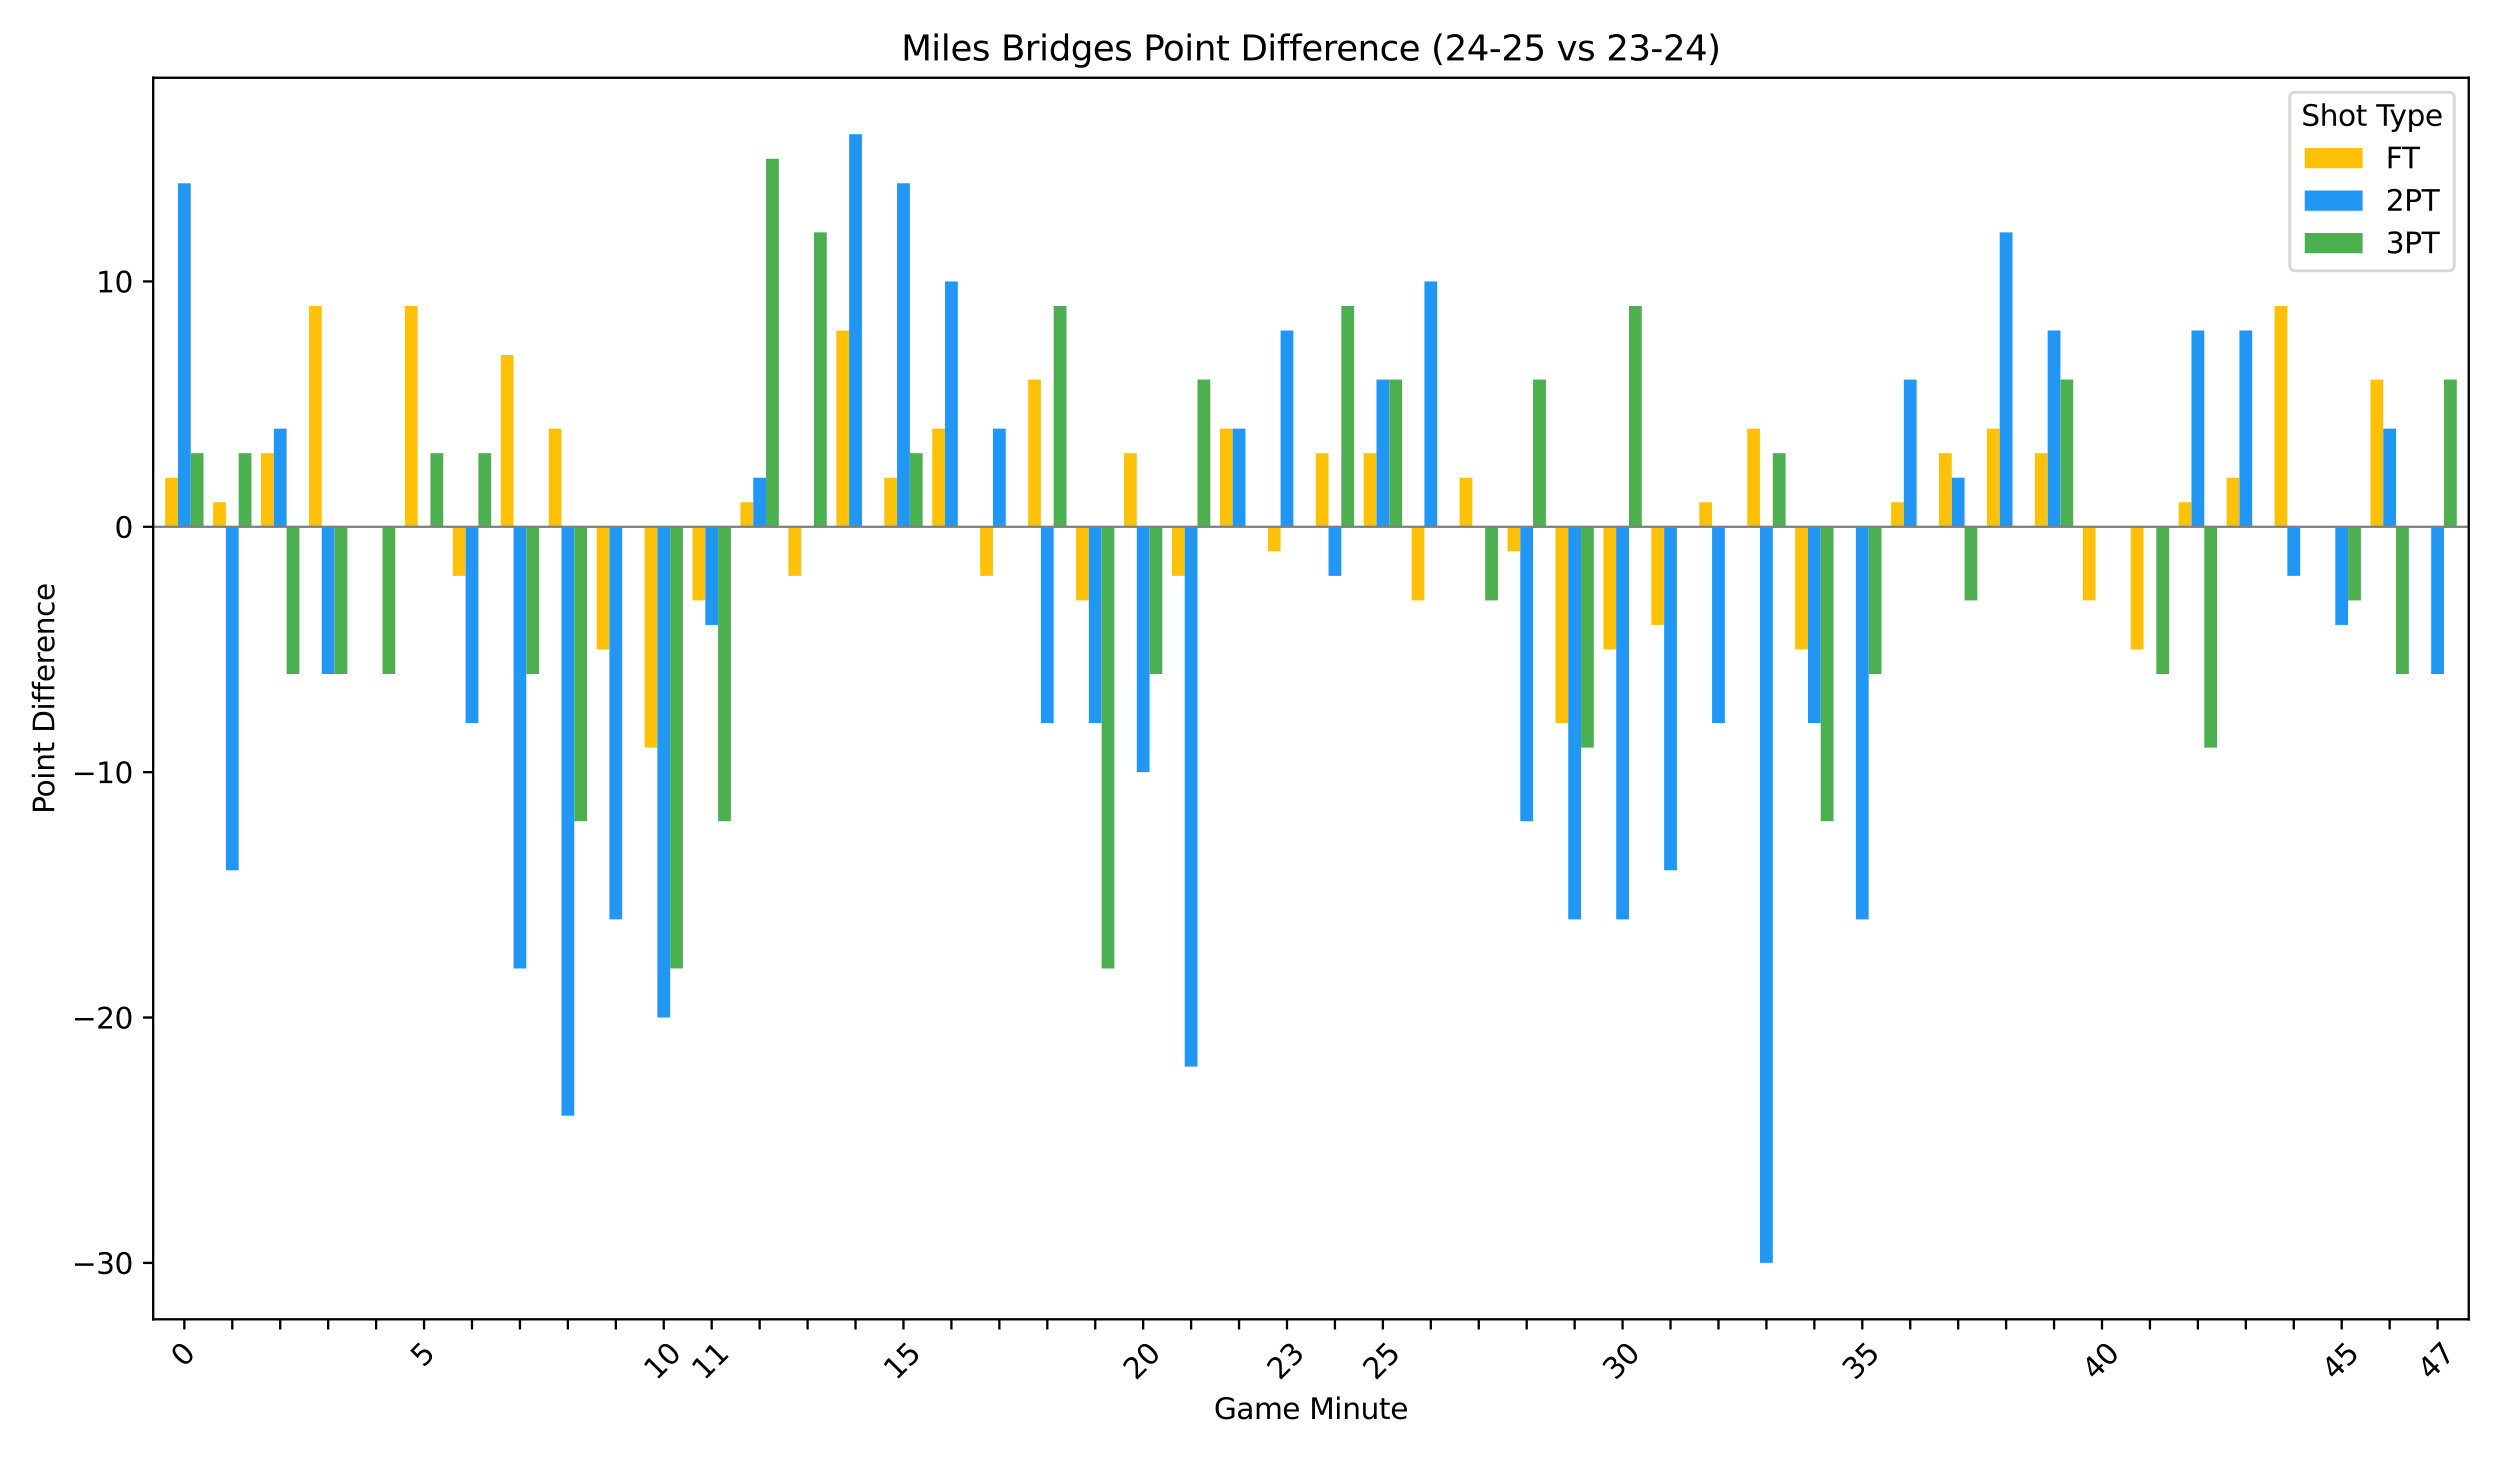 <?xml version="1.0" encoding="utf-8" standalone="no"?>
<!DOCTYPE svg PUBLIC "-//W3C//DTD SVG 1.1//EN"
  "http://www.w3.org/Graphics/SVG/1.1/DTD/svg11.dtd">
<svg xmlns:xlink="http://www.w3.org/1999/xlink" width="864pt" height="504pt" viewBox="0 0 864 504" xmlns="http://www.w3.org/2000/svg" version="1.1">
 <defs>
  <style type="text/css">*{stroke-linejoin: round; stroke-linecap: butt}</style>
 </defs>
 <g id="figure_1">
  <g id="patch_1">
   <path d="M 0 504 
L 864 504 
L 864 0 
L 0 0 
z
" style="fill: #ffffff"/>
  </g>
  <g id="axes_1">
   <g id="patch_2">
    <path d="M 52.94 455.956 
L 853.2 455.956 
L 853.2 26.88 
L 52.94 26.88 
z
" style="fill: #ffffff"/>
   </g>
   <g id="patch_3">
    <path d="M 57.082 182.059 
L 61.5 182.059 
L 61.5 165.1 
L 57.082 165.1 
z
" clip-path="url(#p4c748a7e6b)" style="fill: #ffc107"/>
   </g>
   <g id="patch_4">
    <path d="M 73.651 182.059 
L 78.069 182.059 
L 78.069 173.58 
L 73.651 173.58 
z
" clip-path="url(#p4c748a7e6b)" style="fill: #ffc107"/>
   </g>
   <g id="patch_5">
    <path d="M 90.219 182.059 
L 94.637 182.059 
L 94.637 156.62 
L 90.219 156.62 
z
" clip-path="url(#p4c748a7e6b)" style="fill: #ffc107"/>
   </g>
   <g id="patch_6">
    <path d="M 106.788 182.059 
L 111.206 182.059 
L 111.206 105.742 
L 106.788 105.742 
z
" clip-path="url(#p4c748a7e6b)" style="fill: #ffc107"/>
   </g>
   <g id="patch_7">
    <path d="M 123.356 182.059 
L 127.775 182.059 
L 127.775 182.059 
L 123.356 182.059 
z
" clip-path="url(#p4c748a7e6b)" style="fill: #ffc107"/>
   </g>
   <g id="patch_8">
    <path d="M 139.925 182.059 
L 144.343 182.059 
L 144.343 105.742 
L 139.925 105.742 
z
" clip-path="url(#p4c748a7e6b)" style="fill: #ffc107"/>
   </g>
   <g id="patch_9">
    <path d="M 156.493 182.059 
L 160.912 182.059 
L 160.912 199.019 
L 156.493 199.019 
z
" clip-path="url(#p4c748a7e6b)" style="fill: #ffc107"/>
   </g>
   <g id="patch_10">
    <path d="M 173.062 182.059 
L 177.48 182.059 
L 177.48 122.701 
L 173.062 122.701 
z
" clip-path="url(#p4c748a7e6b)" style="fill: #ffc107"/>
   </g>
   <g id="patch_11">
    <path d="M 189.63 182.059 
L 194.049 182.059 
L 194.049 148.14 
L 189.63 148.14 
z
" clip-path="url(#p4c748a7e6b)" style="fill: #ffc107"/>
   </g>
   <g id="patch_12">
    <path d="M 206.199 182.059 
L 210.617 182.059 
L 210.617 224.458 
L 206.199 224.458 
z
" clip-path="url(#p4c748a7e6b)" style="fill: #ffc107"/>
   </g>
   <g id="patch_13">
    <path d="M 222.767 182.059 
L 227.186 182.059 
L 227.186 258.377 
L 222.767 258.377 
z
" clip-path="url(#p4c748a7e6b)" style="fill: #ffc107"/>
   </g>
   <g id="patch_14">
    <path d="M 239.336 182.059 
L 243.754 182.059 
L 243.754 207.499 
L 239.336 207.499 
z
" clip-path="url(#p4c748a7e6b)" style="fill: #ffc107"/>
   </g>
   <g id="patch_15">
    <path d="M 255.904 182.059 
L 260.323 182.059 
L 260.323 173.58 
L 255.904 173.58 
z
" clip-path="url(#p4c748a7e6b)" style="fill: #ffc107"/>
   </g>
   <g id="patch_16">
    <path d="M 272.473 182.059 
L 276.891 182.059 
L 276.891 199.019 
L 272.473 199.019 
z
" clip-path="url(#p4c748a7e6b)" style="fill: #ffc107"/>
   </g>
   <g id="patch_17">
    <path d="M 289.042 182.059 
L 293.46 182.059 
L 293.46 114.221 
L 289.042 114.221 
z
" clip-path="url(#p4c748a7e6b)" style="fill: #ffc107"/>
   </g>
   <g id="patch_18">
    <path d="M 305.61 182.059 
L 310.028 182.059 
L 310.028 165.1 
L 305.61 165.1 
z
" clip-path="url(#p4c748a7e6b)" style="fill: #ffc107"/>
   </g>
   <g id="patch_19">
    <path d="M 322.179 182.059 
L 326.597 182.059 
L 326.597 148.14 
L 322.179 148.14 
z
" clip-path="url(#p4c748a7e6b)" style="fill: #ffc107"/>
   </g>
   <g id="patch_20">
    <path d="M 338.747 182.059 
L 343.165 182.059 
L 343.165 199.019 
L 338.747 199.019 
z
" clip-path="url(#p4c748a7e6b)" style="fill: #ffc107"/>
   </g>
   <g id="patch_21">
    <path d="M 355.316 182.059 
L 359.734 182.059 
L 359.734 131.181 
L 355.316 131.181 
z
" clip-path="url(#p4c748a7e6b)" style="fill: #ffc107"/>
   </g>
   <g id="patch_22">
    <path d="M 371.884 182.059 
L 376.302 182.059 
L 376.302 207.499 
L 371.884 207.499 
z
" clip-path="url(#p4c748a7e6b)" style="fill: #ffc107"/>
   </g>
   <g id="patch_23">
    <path d="M 388.453 182.059 
L 392.871 182.059 
L 392.871 156.62 
L 388.453 156.62 
z
" clip-path="url(#p4c748a7e6b)" style="fill: #ffc107"/>
   </g>
   <g id="patch_24">
    <path d="M 405.021 182.059 
L 409.44 182.059 
L 409.44 199.019 
L 405.021 199.019 
z
" clip-path="url(#p4c748a7e6b)" style="fill: #ffc107"/>
   </g>
   <g id="patch_25">
    <path d="M 421.59 182.059 
L 426.008 182.059 
L 426.008 148.14 
L 421.59 148.14 
z
" clip-path="url(#p4c748a7e6b)" style="fill: #ffc107"/>
   </g>
   <g id="patch_26">
    <path d="M 438.158 182.059 
L 442.577 182.059 
L 442.577 190.539 
L 438.158 190.539 
z
" clip-path="url(#p4c748a7e6b)" style="fill: #ffc107"/>
   </g>
   <g id="patch_27">
    <path d="M 454.727 182.059 
L 459.145 182.059 
L 459.145 156.62 
L 454.727 156.62 
z
" clip-path="url(#p4c748a7e6b)" style="fill: #ffc107"/>
   </g>
   <g id="patch_28">
    <path d="M 471.295 182.059 
L 475.714 182.059 
L 475.714 156.62 
L 471.295 156.62 
z
" clip-path="url(#p4c748a7e6b)" style="fill: #ffc107"/>
   </g>
   <g id="patch_29">
    <path d="M 487.864 182.059 
L 492.282 182.059 
L 492.282 207.499 
L 487.864 207.499 
z
" clip-path="url(#p4c748a7e6b)" style="fill: #ffc107"/>
   </g>
   <g id="patch_30">
    <path d="M 504.432 182.059 
L 508.851 182.059 
L 508.851 165.1 
L 504.432 165.1 
z
" clip-path="url(#p4c748a7e6b)" style="fill: #ffc107"/>
   </g>
   <g id="patch_31">
    <path d="M 521.001 182.059 
L 525.419 182.059 
L 525.419 190.539 
L 521.001 190.539 
z
" clip-path="url(#p4c748a7e6b)" style="fill: #ffc107"/>
   </g>
   <g id="patch_32">
    <path d="M 537.57 182.059 
L 541.988 182.059 
L 541.988 249.898 
L 537.57 249.898 
z
" clip-path="url(#p4c748a7e6b)" style="fill: #ffc107"/>
   </g>
   <g id="patch_33">
    <path d="M 554.138 182.059 
L 558.556 182.059 
L 558.556 224.458 
L 554.138 224.458 
z
" clip-path="url(#p4c748a7e6b)" style="fill: #ffc107"/>
   </g>
   <g id="patch_34">
    <path d="M 570.707 182.059 
L 575.125 182.059 
L 575.125 215.979 
L 570.707 215.979 
z
" clip-path="url(#p4c748a7e6b)" style="fill: #ffc107"/>
   </g>
   <g id="patch_35">
    <path d="M 587.275 182.059 
L 591.693 182.059 
L 591.693 173.58 
L 587.275 173.58 
z
" clip-path="url(#p4c748a7e6b)" style="fill: #ffc107"/>
   </g>
   <g id="patch_36">
    <path d="M 603.844 182.059 
L 608.262 182.059 
L 608.262 148.14 
L 603.844 148.14 
z
" clip-path="url(#p4c748a7e6b)" style="fill: #ffc107"/>
   </g>
   <g id="patch_37">
    <path d="M 620.412 182.059 
L 624.83 182.059 
L 624.83 224.458 
L 620.412 224.458 
z
" clip-path="url(#p4c748a7e6b)" style="fill: #ffc107"/>
   </g>
   <g id="patch_38">
    <path d="M 636.981 182.059 
L 641.399 182.059 
L 641.399 182.059 
L 636.981 182.059 
z
" clip-path="url(#p4c748a7e6b)" style="fill: #ffc107"/>
   </g>
   <g id="patch_39">
    <path d="M 653.549 182.059 
L 657.967 182.059 
L 657.967 173.58 
L 653.549 173.58 
z
" clip-path="url(#p4c748a7e6b)" style="fill: #ffc107"/>
   </g>
   <g id="patch_40">
    <path d="M 670.118 182.059 
L 674.536 182.059 
L 674.536 156.62 
L 670.118 156.62 
z
" clip-path="url(#p4c748a7e6b)" style="fill: #ffc107"/>
   </g>
   <g id="patch_41">
    <path d="M 686.686 182.059 
L 691.105 182.059 
L 691.105 148.14 
L 686.686 148.14 
z
" clip-path="url(#p4c748a7e6b)" style="fill: #ffc107"/>
   </g>
   <g id="patch_42">
    <path d="M 703.255 182.059 
L 707.673 182.059 
L 707.673 156.62 
L 703.255 156.62 
z
" clip-path="url(#p4c748a7e6b)" style="fill: #ffc107"/>
   </g>
   <g id="patch_43">
    <path d="M 719.823 182.059 
L 724.242 182.059 
L 724.242 207.499 
L 719.823 207.499 
z
" clip-path="url(#p4c748a7e6b)" style="fill: #ffc107"/>
   </g>
   <g id="patch_44">
    <path d="M 736.392 182.059 
L 740.81 182.059 
L 740.81 224.458 
L 736.392 224.458 
z
" clip-path="url(#p4c748a7e6b)" style="fill: #ffc107"/>
   </g>
   <g id="patch_45">
    <path d="M 752.96 182.059 
L 757.379 182.059 
L 757.379 173.58 
L 752.96 173.58 
z
" clip-path="url(#p4c748a7e6b)" style="fill: #ffc107"/>
   </g>
   <g id="patch_46">
    <path d="M 769.529 182.059 
L 773.947 182.059 
L 773.947 165.1 
L 769.529 165.1 
z
" clip-path="url(#p4c748a7e6b)" style="fill: #ffc107"/>
   </g>
   <g id="patch_47">
    <path d="M 786.097 182.059 
L 790.516 182.059 
L 790.516 105.742 
L 786.097 105.742 
z
" clip-path="url(#p4c748a7e6b)" style="fill: #ffc107"/>
   </g>
   <g id="patch_48">
    <path d="M 802.666 182.059 
L 807.084 182.059 
L 807.084 182.059 
L 802.666 182.059 
z
" clip-path="url(#p4c748a7e6b)" style="fill: #ffc107"/>
   </g>
   <g id="patch_49">
    <path d="M 819.235 182.059 
L 823.653 182.059 
L 823.653 131.181 
L 819.235 131.181 
z
" clip-path="url(#p4c748a7e6b)" style="fill: #ffc107"/>
   </g>
   <g id="patch_50">
    <path d="M 835.803 182.059 
L 840.221 182.059 
L 840.221 182.059 
L 835.803 182.059 
z
" clip-path="url(#p4c748a7e6b)" style="fill: #ffc107"/>
   </g>
   <g id="patch_51">
    <path d="M 61.5 182.059 
L 65.919 182.059 
L 65.919 63.343 
L 61.5 63.343 
z
" clip-path="url(#p4c748a7e6b)" style="fill: #2196f3"/>
   </g>
   <g id="patch_52">
    <path d="M 78.069 182.059 
L 82.487 182.059 
L 82.487 300.776 
L 78.069 300.776 
z
" clip-path="url(#p4c748a7e6b)" style="fill: #2196f3"/>
   </g>
   <g id="patch_53">
    <path d="M 94.637 182.059 
L 99.056 182.059 
L 99.056 148.14 
L 94.637 148.14 
z
" clip-path="url(#p4c748a7e6b)" style="fill: #2196f3"/>
   </g>
   <g id="patch_54">
    <path d="M 111.206 182.059 
L 115.624 182.059 
L 115.624 232.938 
L 111.206 232.938 
z
" clip-path="url(#p4c748a7e6b)" style="fill: #2196f3"/>
   </g>
   <g id="patch_55">
    <path d="M 127.775 182.059 
L 132.193 182.059 
L 132.193 182.059 
L 127.775 182.059 
z
" clip-path="url(#p4c748a7e6b)" style="fill: #2196f3"/>
   </g>
   <g id="patch_56">
    <path d="M 144.343 182.059 
L 148.761 182.059 
L 148.761 182.059 
L 144.343 182.059 
z
" clip-path="url(#p4c748a7e6b)" style="fill: #2196f3"/>
   </g>
   <g id="patch_57">
    <path d="M 160.912 182.059 
L 165.33 182.059 
L 165.33 249.898 
L 160.912 249.898 
z
" clip-path="url(#p4c748a7e6b)" style="fill: #2196f3"/>
   </g>
   <g id="patch_58">
    <path d="M 177.48 182.059 
L 181.898 182.059 
L 181.898 334.695 
L 177.48 334.695 
z
" clip-path="url(#p4c748a7e6b)" style="fill: #2196f3"/>
   </g>
   <g id="patch_59">
    <path d="M 194.049 182.059 
L 198.467 182.059 
L 198.467 385.574 
L 194.049 385.574 
z
" clip-path="url(#p4c748a7e6b)" style="fill: #2196f3"/>
   </g>
   <g id="patch_60">
    <path d="M 210.617 182.059 
L 215.035 182.059 
L 215.035 317.736 
L 210.617 317.736 
z
" clip-path="url(#p4c748a7e6b)" style="fill: #2196f3"/>
   </g>
   <g id="patch_61">
    <path d="M 227.186 182.059 
L 231.604 182.059 
L 231.604 351.655 
L 227.186 351.655 
z
" clip-path="url(#p4c748a7e6b)" style="fill: #2196f3"/>
   </g>
   <g id="patch_62">
    <path d="M 243.754 182.059 
L 248.173 182.059 
L 248.173 215.979 
L 243.754 215.979 
z
" clip-path="url(#p4c748a7e6b)" style="fill: #2196f3"/>
   </g>
   <g id="patch_63">
    <path d="M 260.323 182.059 
L 264.741 182.059 
L 264.741 165.1 
L 260.323 165.1 
z
" clip-path="url(#p4c748a7e6b)" style="fill: #2196f3"/>
   </g>
   <g id="patch_64">
    <path d="M 276.891 182.059 
L 281.31 182.059 
L 281.31 182.059 
L 276.891 182.059 
z
" clip-path="url(#p4c748a7e6b)" style="fill: #2196f3"/>
   </g>
   <g id="patch_65">
    <path d="M 293.46 182.059 
L 297.878 182.059 
L 297.878 46.383 
L 293.46 46.383 
z
" clip-path="url(#p4c748a7e6b)" style="fill: #2196f3"/>
   </g>
   <g id="patch_66">
    <path d="M 310.028 182.059 
L 314.447 182.059 
L 314.447 63.343 
L 310.028 63.343 
z
" clip-path="url(#p4c748a7e6b)" style="fill: #2196f3"/>
   </g>
   <g id="patch_67">
    <path d="M 326.597 182.059 
L 331.015 182.059 
L 331.015 97.262 
L 326.597 97.262 
z
" clip-path="url(#p4c748a7e6b)" style="fill: #2196f3"/>
   </g>
   <g id="patch_68">
    <path d="M 343.165 182.059 
L 347.584 182.059 
L 347.584 148.14 
L 343.165 148.14 
z
" clip-path="url(#p4c748a7e6b)" style="fill: #2196f3"/>
   </g>
   <g id="patch_69">
    <path d="M 359.734 182.059 
L 364.152 182.059 
L 364.152 249.898 
L 359.734 249.898 
z
" clip-path="url(#p4c748a7e6b)" style="fill: #2196f3"/>
   </g>
   <g id="patch_70">
    <path d="M 376.302 182.059 
L 380.721 182.059 
L 380.721 249.898 
L 376.302 249.898 
z
" clip-path="url(#p4c748a7e6b)" style="fill: #2196f3"/>
   </g>
   <g id="patch_71">
    <path d="M 392.871 182.059 
L 397.289 182.059 
L 397.289 266.857 
L 392.871 266.857 
z
" clip-path="url(#p4c748a7e6b)" style="fill: #2196f3"/>
   </g>
   <g id="patch_72">
    <path d="M 409.44 182.059 
L 413.858 182.059 
L 413.858 368.614 
L 409.44 368.614 
z
" clip-path="url(#p4c748a7e6b)" style="fill: #2196f3"/>
   </g>
   <g id="patch_73">
    <path d="M 426.008 182.059 
L 430.426 182.059 
L 430.426 148.14 
L 426.008 148.14 
z
" clip-path="url(#p4c748a7e6b)" style="fill: #2196f3"/>
   </g>
   <g id="patch_74">
    <path d="M 442.577 182.059 
L 446.995 182.059 
L 446.995 114.221 
L 442.577 114.221 
z
" clip-path="url(#p4c748a7e6b)" style="fill: #2196f3"/>
   </g>
   <g id="patch_75">
    <path d="M 459.145 182.059 
L 463.563 182.059 
L 463.563 199.019 
L 459.145 199.019 
z
" clip-path="url(#p4c748a7e6b)" style="fill: #2196f3"/>
   </g>
   <g id="patch_76">
    <path d="M 475.714 182.059 
L 480.132 182.059 
L 480.132 131.181 
L 475.714 131.181 
z
" clip-path="url(#p4c748a7e6b)" style="fill: #2196f3"/>
   </g>
   <g id="patch_77">
    <path d="M 492.282 182.059 
L 496.7 182.059 
L 496.7 97.262 
L 492.282 97.262 
z
" clip-path="url(#p4c748a7e6b)" style="fill: #2196f3"/>
   </g>
   <g id="patch_78">
    <path d="M 508.851 182.059 
L 513.269 182.059 
L 513.269 182.059 
L 508.851 182.059 
z
" clip-path="url(#p4c748a7e6b)" style="fill: #2196f3"/>
   </g>
   <g id="patch_79">
    <path d="M 525.419 182.059 
L 529.838 182.059 
L 529.838 283.817 
L 525.419 283.817 
z
" clip-path="url(#p4c748a7e6b)" style="fill: #2196f3"/>
   </g>
   <g id="patch_80">
    <path d="M 541.988 182.059 
L 546.406 182.059 
L 546.406 317.736 
L 541.988 317.736 
z
" clip-path="url(#p4c748a7e6b)" style="fill: #2196f3"/>
   </g>
   <g id="patch_81">
    <path d="M 558.556 182.059 
L 562.975 182.059 
L 562.975 317.736 
L 558.556 317.736 
z
" clip-path="url(#p4c748a7e6b)" style="fill: #2196f3"/>
   </g>
   <g id="patch_82">
    <path d="M 575.125 182.059 
L 579.543 182.059 
L 579.543 300.776 
L 575.125 300.776 
z
" clip-path="url(#p4c748a7e6b)" style="fill: #2196f3"/>
   </g>
   <g id="patch_83">
    <path d="M 591.693 182.059 
L 596.112 182.059 
L 596.112 249.898 
L 591.693 249.898 
z
" clip-path="url(#p4c748a7e6b)" style="fill: #2196f3"/>
   </g>
   <g id="patch_84">
    <path d="M 608.262 182.059 
L 612.68 182.059 
L 612.68 436.452 
L 608.262 436.452 
z
" clip-path="url(#p4c748a7e6b)" style="fill: #2196f3"/>
   </g>
   <g id="patch_85">
    <path d="M 624.83 182.059 
L 629.249 182.059 
L 629.249 249.898 
L 624.83 249.898 
z
" clip-path="url(#p4c748a7e6b)" style="fill: #2196f3"/>
   </g>
   <g id="patch_86">
    <path d="M 641.399 182.059 
L 645.817 182.059 
L 645.817 317.736 
L 641.399 317.736 
z
" clip-path="url(#p4c748a7e6b)" style="fill: #2196f3"/>
   </g>
   <g id="patch_87">
    <path d="M 657.967 182.059 
L 662.386 182.059 
L 662.386 131.181 
L 657.967 131.181 
z
" clip-path="url(#p4c748a7e6b)" style="fill: #2196f3"/>
   </g>
   <g id="patch_88">
    <path d="M 674.536 182.059 
L 678.954 182.059 
L 678.954 165.1 
L 674.536 165.1 
z
" clip-path="url(#p4c748a7e6b)" style="fill: #2196f3"/>
   </g>
   <g id="patch_89">
    <path d="M 691.105 182.059 
L 695.523 182.059 
L 695.523 80.302 
L 691.105 80.302 
z
" clip-path="url(#p4c748a7e6b)" style="fill: #2196f3"/>
   </g>
   <g id="patch_90">
    <path d="M 707.673 182.059 
L 712.091 182.059 
L 712.091 114.221 
L 707.673 114.221 
z
" clip-path="url(#p4c748a7e6b)" style="fill: #2196f3"/>
   </g>
   <g id="patch_91">
    <path d="M 724.242 182.059 
L 728.66 182.059 
L 728.66 182.059 
L 724.242 182.059 
z
" clip-path="url(#p4c748a7e6b)" style="fill: #2196f3"/>
   </g>
   <g id="patch_92">
    <path d="M 740.81 182.059 
L 745.228 182.059 
L 745.228 182.059 
L 740.81 182.059 
z
" clip-path="url(#p4c748a7e6b)" style="fill: #2196f3"/>
   </g>
   <g id="patch_93">
    <path d="M 757.379 182.059 
L 761.797 182.059 
L 761.797 114.221 
L 757.379 114.221 
z
" clip-path="url(#p4c748a7e6b)" style="fill: #2196f3"/>
   </g>
   <g id="patch_94">
    <path d="M 773.947 182.059 
L 778.365 182.059 
L 778.365 114.221 
L 773.947 114.221 
z
" clip-path="url(#p4c748a7e6b)" style="fill: #2196f3"/>
   </g>
   <g id="patch_95">
    <path d="M 790.516 182.059 
L 794.934 182.059 
L 794.934 199.019 
L 790.516 199.019 
z
" clip-path="url(#p4c748a7e6b)" style="fill: #2196f3"/>
   </g>
   <g id="patch_96">
    <path d="M 807.084 182.059 
L 811.503 182.059 
L 811.503 215.979 
L 807.084 215.979 
z
" clip-path="url(#p4c748a7e6b)" style="fill: #2196f3"/>
   </g>
   <g id="patch_97">
    <path d="M 823.653 182.059 
L 828.071 182.059 
L 828.071 148.14 
L 823.653 148.14 
z
" clip-path="url(#p4c748a7e6b)" style="fill: #2196f3"/>
   </g>
   <g id="patch_98">
    <path d="M 840.221 182.059 
L 844.64 182.059 
L 844.64 232.938 
L 840.221 232.938 
z
" clip-path="url(#p4c748a7e6b)" style="fill: #2196f3"/>
   </g>
   <g id="patch_99">
    <path d="M 65.919 182.059 
L 70.337 182.059 
L 70.337 156.62 
L 65.919 156.62 
z
" clip-path="url(#p4c748a7e6b)" style="fill: #4caf50"/>
   </g>
   <g id="patch_100">
    <path d="M 82.487 182.059 
L 86.905 182.059 
L 86.905 156.62 
L 82.487 156.62 
z
" clip-path="url(#p4c748a7e6b)" style="fill: #4caf50"/>
   </g>
   <g id="patch_101">
    <path d="M 99.056 182.059 
L 103.474 182.059 
L 103.474 232.938 
L 99.056 232.938 
z
" clip-path="url(#p4c748a7e6b)" style="fill: #4caf50"/>
   </g>
   <g id="patch_102">
    <path d="M 115.624 182.059 
L 120.043 182.059 
L 120.043 232.938 
L 115.624 232.938 
z
" clip-path="url(#p4c748a7e6b)" style="fill: #4caf50"/>
   </g>
   <g id="patch_103">
    <path d="M 132.193 182.059 
L 136.611 182.059 
L 136.611 232.938 
L 132.193 232.938 
z
" clip-path="url(#p4c748a7e6b)" style="fill: #4caf50"/>
   </g>
   <g id="patch_104">
    <path d="M 148.761 182.059 
L 153.18 182.059 
L 153.18 156.62 
L 148.761 156.62 
z
" clip-path="url(#p4c748a7e6b)" style="fill: #4caf50"/>
   </g>
   <g id="patch_105">
    <path d="M 165.33 182.059 
L 169.748 182.059 
L 169.748 156.62 
L 165.33 156.62 
z
" clip-path="url(#p4c748a7e6b)" style="fill: #4caf50"/>
   </g>
   <g id="patch_106">
    <path d="M 181.898 182.059 
L 186.317 182.059 
L 186.317 232.938 
L 181.898 232.938 
z
" clip-path="url(#p4c748a7e6b)" style="fill: #4caf50"/>
   </g>
   <g id="patch_107">
    <path d="M 198.467 182.059 
L 202.885 182.059 
L 202.885 283.817 
L 198.467 283.817 
z
" clip-path="url(#p4c748a7e6b)" style="fill: #4caf50"/>
   </g>
   <g id="patch_108">
    <path d="M 215.035 182.059 
L 219.454 182.059 
L 219.454 182.059 
L 215.035 182.059 
z
" clip-path="url(#p4c748a7e6b)" style="fill: #4caf50"/>
   </g>
   <g id="patch_109">
    <path d="M 231.604 182.059 
L 236.022 182.059 
L 236.022 334.695 
L 231.604 334.695 
z
" clip-path="url(#p4c748a7e6b)" style="fill: #4caf50"/>
   </g>
   <g id="patch_110">
    <path d="M 248.173 182.059 
L 252.591 182.059 
L 252.591 283.817 
L 248.173 283.817 
z
" clip-path="url(#p4c748a7e6b)" style="fill: #4caf50"/>
   </g>
   <g id="patch_111">
    <path d="M 264.741 182.059 
L 269.159 182.059 
L 269.159 54.863 
L 264.741 54.863 
z
" clip-path="url(#p4c748a7e6b)" style="fill: #4caf50"/>
   </g>
   <g id="patch_112">
    <path d="M 281.31 182.059 
L 285.728 182.059 
L 285.728 80.302 
L 281.31 80.302 
z
" clip-path="url(#p4c748a7e6b)" style="fill: #4caf50"/>
   </g>
   <g id="patch_113">
    <path d="M 297.878 182.059 
L 302.296 182.059 
L 302.296 182.059 
L 297.878 182.059 
z
" clip-path="url(#p4c748a7e6b)" style="fill: #4caf50"/>
   </g>
   <g id="patch_114">
    <path d="M 314.447 182.059 
L 318.865 182.059 
L 318.865 156.62 
L 314.447 156.62 
z
" clip-path="url(#p4c748a7e6b)" style="fill: #4caf50"/>
   </g>
   <g id="patch_115">
    <path d="M 331.015 182.059 
L 335.433 182.059 
L 335.433 182.059 
L 331.015 182.059 
z
" clip-path="url(#p4c748a7e6b)" style="fill: #4caf50"/>
   </g>
   <g id="patch_116">
    <path d="M 347.584 182.059 
L 352.002 182.059 
L 352.002 182.059 
L 347.584 182.059 
z
" clip-path="url(#p4c748a7e6b)" style="fill: #4caf50"/>
   </g>
   <g id="patch_117">
    <path d="M 364.152 182.059 
L 368.57 182.059 
L 368.57 105.742 
L 364.152 105.742 
z
" clip-path="url(#p4c748a7e6b)" style="fill: #4caf50"/>
   </g>
   <g id="patch_118">
    <path d="M 380.721 182.059 
L 385.139 182.059 
L 385.139 334.695 
L 380.721 334.695 
z
" clip-path="url(#p4c748a7e6b)" style="fill: #4caf50"/>
   </g>
   <g id="patch_119">
    <path d="M 397.289 182.059 
L 401.708 182.059 
L 401.708 232.938 
L 397.289 232.938 
z
" clip-path="url(#p4c748a7e6b)" style="fill: #4caf50"/>
   </g>
   <g id="patch_120">
    <path d="M 413.858 182.059 
L 418.276 182.059 
L 418.276 131.181 
L 413.858 131.181 
z
" clip-path="url(#p4c748a7e6b)" style="fill: #4caf50"/>
   </g>
   <g id="patch_121">
    <path d="M 430.426 182.059 
L 434.845 182.059 
L 434.845 182.059 
L 430.426 182.059 
z
" clip-path="url(#p4c748a7e6b)" style="fill: #4caf50"/>
   </g>
   <g id="patch_122">
    <path d="M 446.995 182.059 
L 451.413 182.059 
L 451.413 182.059 
L 446.995 182.059 
z
" clip-path="url(#p4c748a7e6b)" style="fill: #4caf50"/>
   </g>
   <g id="patch_123">
    <path d="M 463.563 182.059 
L 467.982 182.059 
L 467.982 105.742 
L 463.563 105.742 
z
" clip-path="url(#p4c748a7e6b)" style="fill: #4caf50"/>
   </g>
   <g id="patch_124">
    <path d="M 480.132 182.059 
L 484.55 182.059 
L 484.55 131.181 
L 480.132 131.181 
z
" clip-path="url(#p4c748a7e6b)" style="fill: #4caf50"/>
   </g>
   <g id="patch_125">
    <path d="M 496.7 182.059 
L 501.119 182.059 
L 501.119 182.059 
L 496.7 182.059 
z
" clip-path="url(#p4c748a7e6b)" style="fill: #4caf50"/>
   </g>
   <g id="patch_126">
    <path d="M 513.269 182.059 
L 517.687 182.059 
L 517.687 207.499 
L 513.269 207.499 
z
" clip-path="url(#p4c748a7e6b)" style="fill: #4caf50"/>
   </g>
   <g id="patch_127">
    <path d="M 529.838 182.059 
L 534.256 182.059 
L 534.256 131.181 
L 529.838 131.181 
z
" clip-path="url(#p4c748a7e6b)" style="fill: #4caf50"/>
   </g>
   <g id="patch_128">
    <path d="M 546.406 182.059 
L 550.824 182.059 
L 550.824 258.377 
L 546.406 258.377 
z
" clip-path="url(#p4c748a7e6b)" style="fill: #4caf50"/>
   </g>
   <g id="patch_129">
    <path d="M 562.975 182.059 
L 567.393 182.059 
L 567.393 105.742 
L 562.975 105.742 
z
" clip-path="url(#p4c748a7e6b)" style="fill: #4caf50"/>
   </g>
   <g id="patch_130">
    <path d="M 579.543 182.059 
L 583.961 182.059 
L 583.961 182.059 
L 579.543 182.059 
z
" clip-path="url(#p4c748a7e6b)" style="fill: #4caf50"/>
   </g>
   <g id="patch_131">
    <path d="M 596.112 182.059 
L 600.53 182.059 
L 600.53 182.059 
L 596.112 182.059 
z
" clip-path="url(#p4c748a7e6b)" style="fill: #4caf50"/>
   </g>
   <g id="patch_132">
    <path d="M 612.68 182.059 
L 617.098 182.059 
L 617.098 156.62 
L 612.68 156.62 
z
" clip-path="url(#p4c748a7e6b)" style="fill: #4caf50"/>
   </g>
   <g id="patch_133">
    <path d="M 629.249 182.059 
L 633.667 182.059 
L 633.667 283.817 
L 629.249 283.817 
z
" clip-path="url(#p4c748a7e6b)" style="fill: #4caf50"/>
   </g>
   <g id="patch_134">
    <path d="M 645.817 182.059 
L 650.236 182.059 
L 650.236 232.938 
L 645.817 232.938 
z
" clip-path="url(#p4c748a7e6b)" style="fill: #4caf50"/>
   </g>
   <g id="patch_135">
    <path d="M 662.386 182.059 
L 666.804 182.059 
L 666.804 182.059 
L 662.386 182.059 
z
" clip-path="url(#p4c748a7e6b)" style="fill: #4caf50"/>
   </g>
   <g id="patch_136">
    <path d="M 678.954 182.059 
L 683.373 182.059 
L 683.373 207.499 
L 678.954 207.499 
z
" clip-path="url(#p4c748a7e6b)" style="fill: #4caf50"/>
   </g>
   <g id="patch_137">
    <path d="M 695.523 182.059 
L 699.941 182.059 
L 699.941 182.059 
L 695.523 182.059 
z
" clip-path="url(#p4c748a7e6b)" style="fill: #4caf50"/>
   </g>
   <g id="patch_138">
    <path d="M 712.091 182.059 
L 716.51 182.059 
L 716.51 131.181 
L 712.091 131.181 
z
" clip-path="url(#p4c748a7e6b)" style="fill: #4caf50"/>
   </g>
   <g id="patch_139">
    <path d="M 728.66 182.059 
L 733.078 182.059 
L 733.078 182.059 
L 728.66 182.059 
z
" clip-path="url(#p4c748a7e6b)" style="fill: #4caf50"/>
   </g>
   <g id="patch_140">
    <path d="M 745.228 182.059 
L 749.647 182.059 
L 749.647 232.938 
L 745.228 232.938 
z
" clip-path="url(#p4c748a7e6b)" style="fill: #4caf50"/>
   </g>
   <g id="patch_141">
    <path d="M 761.797 182.059 
L 766.215 182.059 
L 766.215 258.377 
L 761.797 258.377 
z
" clip-path="url(#p4c748a7e6b)" style="fill: #4caf50"/>
   </g>
   <g id="patch_142">
    <path d="M 778.365 182.059 
L 782.784 182.059 
L 782.784 182.059 
L 778.365 182.059 
z
" clip-path="url(#p4c748a7e6b)" style="fill: #4caf50"/>
   </g>
   <g id="patch_143">
    <path d="M 794.934 182.059 
L 799.352 182.059 
L 799.352 182.059 
L 794.934 182.059 
z
" clip-path="url(#p4c748a7e6b)" style="fill: #4caf50"/>
   </g>
   <g id="patch_144">
    <path d="M 811.503 182.059 
L 815.921 182.059 
L 815.921 207.499 
L 811.503 207.499 
z
" clip-path="url(#p4c748a7e6b)" style="fill: #4caf50"/>
   </g>
   <g id="patch_145">
    <path d="M 828.071 182.059 
L 832.489 182.059 
L 832.489 232.938 
L 828.071 232.938 
z
" clip-path="url(#p4c748a7e6b)" style="fill: #4caf50"/>
   </g>
   <g id="patch_146">
    <path d="M 844.64 182.059 
L 849.058 182.059 
L 849.058 131.181 
L 844.64 131.181 
z
" clip-path="url(#p4c748a7e6b)" style="fill: #4caf50"/>
   </g>
   <g id="matplotlib.axis_1">
    <g id="xtick_1">
     <g id="line2d_1">
      <defs>
       <path id="m0fb8d01d6f" d="M 0 0 
L 0 3.5 
" style="stroke: #000000; stroke-width: 0.8"/>
      </defs>
      <g>
       <use xlink:href="#m0fb8d01d6f" x="63.71" y="455.956" style="stroke: #000000; stroke-width: 0.8"/>
      </g>
     </g>
     <g id="text_1">
      <!-- 0 -->
      <g transform="translate(63.411 472.827) rotate(-45) scale(0.1 -0.1)">
       <defs>
        <path id="DejaVuSans-30" d="M 2034 4250 
Q 1547 4250 1301 3770 
Q 1056 3291 1056 2328 
Q 1056 1369 1301 889 
Q 1547 409 2034 409 
Q 2525 409 2770 889 
Q 3016 1369 3016 2328 
Q 3016 3291 2770 3770 
Q 2525 4250 2034 4250 
z
M 2034 4750 
Q 2819 4750 3233 4129 
Q 3647 3509 3647 2328 
Q 3647 1150 3233 529 
Q 2819 -91 2034 -91 
Q 1250 -91 836 529 
Q 422 1150 422 2328 
Q 422 3509 836 4129 
Q 1250 4750 2034 4750 
z
" transform="scale(0.016)"/>
       </defs>
       <use xlink:href="#DejaVuSans-30"/>
      </g>
     </g>
    </g>
    <g id="xtick_2">
     <g id="line2d_2">
      <g>
       <use xlink:href="#m0fb8d01d6f" x="80.278" y="455.956" style="stroke: #000000; stroke-width: 0.8"/>
      </g>
     </g>
    </g>
    <g id="xtick_3">
     <g id="line2d_3">
      <g>
       <use xlink:href="#m0fb8d01d6f" x="96.847" y="455.956" style="stroke: #000000; stroke-width: 0.8"/>
      </g>
     </g>
    </g>
    <g id="xtick_4">
     <g id="line2d_4">
      <g>
       <use xlink:href="#m0fb8d01d6f" x="113.415" y="455.956" style="stroke: #000000; stroke-width: 0.8"/>
      </g>
     </g>
    </g>
    <g id="xtick_5">
     <g id="line2d_5">
      <g>
       <use xlink:href="#m0fb8d01d6f" x="129.984" y="455.956" style="stroke: #000000; stroke-width: 0.8"/>
      </g>
     </g>
    </g>
    <g id="xtick_6">
     <g id="line2d_6">
      <g>
       <use xlink:href="#m0fb8d01d6f" x="146.552" y="455.956" style="stroke: #000000; stroke-width: 0.8"/>
      </g>
     </g>
     <g id="text_2">
      <!-- 5 -->
      <g transform="translate(146.254 472.827) rotate(-45) scale(0.1 -0.1)">
       <defs>
        <path id="DejaVuSans-35" d="M 691 4666 
L 3169 4666 
L 3169 4134 
L 1269 4134 
L 1269 2991 
Q 1406 3038 1543 3061 
Q 1681 3084 1819 3084 
Q 2600 3084 3056 2656 
Q 3513 2228 3513 1497 
Q 3513 744 3044 326 
Q 2575 -91 1722 -91 
Q 1428 -91 1123 -41 
Q 819 9 494 109 
L 494 744 
Q 775 591 1075 516 
Q 1375 441 1709 441 
Q 2250 441 2565 725 
Q 2881 1009 2881 1497 
Q 2881 1984 2565 2268 
Q 2250 2553 1709 2553 
Q 1456 2553 1204 2497 
Q 953 2441 691 2322 
L 691 4666 
z
" transform="scale(0.016)"/>
       </defs>
       <use xlink:href="#DejaVuSans-35"/>
      </g>
     </g>
    </g>
    <g id="xtick_7">
     <g id="line2d_7">
      <g>
       <use xlink:href="#m0fb8d01d6f" x="163.121" y="455.956" style="stroke: #000000; stroke-width: 0.8"/>
      </g>
     </g>
    </g>
    <g id="xtick_8">
     <g id="line2d_8">
      <g>
       <use xlink:href="#m0fb8d01d6f" x="179.689" y="455.956" style="stroke: #000000; stroke-width: 0.8"/>
      </g>
     </g>
    </g>
    <g id="xtick_9">
     <g id="line2d_9">
      <g>
       <use xlink:href="#m0fb8d01d6f" x="196.258" y="455.956" style="stroke: #000000; stroke-width: 0.8"/>
      </g>
     </g>
    </g>
    <g id="xtick_10">
     <g id="line2d_10">
      <g>
       <use xlink:href="#m0fb8d01d6f" x="212.826" y="455.956" style="stroke: #000000; stroke-width: 0.8"/>
      </g>
     </g>
    </g>
    <g id="xtick_11">
     <g id="line2d_11">
      <g>
       <use xlink:href="#m0fb8d01d6f" x="229.395" y="455.956" style="stroke: #000000; stroke-width: 0.8"/>
      </g>
     </g>
     <g id="text_3">
      <!-- 10 -->
      <g transform="translate(226.847 477.326) rotate(-45) scale(0.1 -0.1)">
       <defs>
        <path id="DejaVuSans-31" d="M 794 531 
L 1825 531 
L 1825 4091 
L 703 3866 
L 703 4441 
L 1819 4666 
L 2450 4666 
L 2450 531 
L 3481 531 
L 3481 0 
L 794 0 
L 794 531 
z
" transform="scale(0.016)"/>
       </defs>
       <use xlink:href="#DejaVuSans-31"/>
       <use xlink:href="#DejaVuSans-30" transform="translate(63.623 0)"/>
      </g>
     </g>
    </g>
    <g id="xtick_12">
     <g id="line2d_12">
      <g>
       <use xlink:href="#m0fb8d01d6f" x="245.963" y="455.956" style="stroke: #000000; stroke-width: 0.8"/>
      </g>
     </g>
     <g id="text_4">
      <!-- 11 -->
      <g transform="translate(243.416 477.326) rotate(-45) scale(0.1 -0.1)">
       <use xlink:href="#DejaVuSans-31"/>
       <use xlink:href="#DejaVuSans-31" transform="translate(63.623 0)"/>
      </g>
     </g>
    </g>
    <g id="xtick_13">
     <g id="line2d_13">
      <g>
       <use xlink:href="#m0fb8d01d6f" x="262.532" y="455.956" style="stroke: #000000; stroke-width: 0.8"/>
      </g>
     </g>
    </g>
    <g id="xtick_14">
     <g id="line2d_14">
      <g>
       <use xlink:href="#m0fb8d01d6f" x="279.1" y="455.956" style="stroke: #000000; stroke-width: 0.8"/>
      </g>
     </g>
    </g>
    <g id="xtick_15">
     <g id="line2d_15">
      <g>
       <use xlink:href="#m0fb8d01d6f" x="295.669" y="455.956" style="stroke: #000000; stroke-width: 0.8"/>
      </g>
     </g>
    </g>
    <g id="xtick_16">
     <g id="line2d_16">
      <g>
       <use xlink:href="#m0fb8d01d6f" x="312.237" y="455.956" style="stroke: #000000; stroke-width: 0.8"/>
      </g>
     </g>
     <g id="text_5">
      <!-- 15 -->
      <g transform="translate(309.69 477.326) rotate(-45) scale(0.1 -0.1)">
       <use xlink:href="#DejaVuSans-31"/>
       <use xlink:href="#DejaVuSans-35" transform="translate(63.623 0)"/>
      </g>
     </g>
    </g>
    <g id="xtick_17">
     <g id="line2d_17">
      <g>
       <use xlink:href="#m0fb8d01d6f" x="328.806" y="455.956" style="stroke: #000000; stroke-width: 0.8"/>
      </g>
     </g>
    </g>
    <g id="xtick_18">
     <g id="line2d_18">
      <g>
       <use xlink:href="#m0fb8d01d6f" x="345.375" y="455.956" style="stroke: #000000; stroke-width: 0.8"/>
      </g>
     </g>
    </g>
    <g id="xtick_19">
     <g id="line2d_19">
      <g>
       <use xlink:href="#m0fb8d01d6f" x="361.943" y="455.956" style="stroke: #000000; stroke-width: 0.8"/>
      </g>
     </g>
    </g>
    <g id="xtick_20">
     <g id="line2d_20">
      <g>
       <use xlink:href="#m0fb8d01d6f" x="378.512" y="455.956" style="stroke: #000000; stroke-width: 0.8"/>
      </g>
     </g>
    </g>
    <g id="xtick_21">
     <g id="line2d_21">
      <g>
       <use xlink:href="#m0fb8d01d6f" x="395.08" y="455.956" style="stroke: #000000; stroke-width: 0.8"/>
      </g>
     </g>
     <g id="text_6">
      <!-- 20 -->
      <g transform="translate(392.532 477.326) rotate(-45) scale(0.1 -0.1)">
       <defs>
        <path id="DejaVuSans-32" d="M 1228 531 
L 3431 531 
L 3431 0 
L 469 0 
L 469 531 
Q 828 903 1448 1529 
Q 2069 2156 2228 2338 
Q 2531 2678 2651 2914 
Q 2772 3150 2772 3378 
Q 2772 3750 2511 3984 
Q 2250 4219 1831 4219 
Q 1534 4219 1204 4116 
Q 875 4013 500 3803 
L 500 4441 
Q 881 4594 1212 4672 
Q 1544 4750 1819 4750 
Q 2544 4750 2975 4387 
Q 3406 4025 3406 3419 
Q 3406 3131 3298 2873 
Q 3191 2616 2906 2266 
Q 2828 2175 2409 1742 
Q 1991 1309 1228 531 
z
" transform="scale(0.016)"/>
       </defs>
       <use xlink:href="#DejaVuSans-32"/>
       <use xlink:href="#DejaVuSans-30" transform="translate(63.623 0)"/>
      </g>
     </g>
    </g>
    <g id="xtick_22">
     <g id="line2d_22">
      <g>
       <use xlink:href="#m0fb8d01d6f" x="411.649" y="455.956" style="stroke: #000000; stroke-width: 0.8"/>
      </g>
     </g>
    </g>
    <g id="xtick_23">
     <g id="line2d_23">
      <g>
       <use xlink:href="#m0fb8d01d6f" x="428.217" y="455.956" style="stroke: #000000; stroke-width: 0.8"/>
      </g>
     </g>
    </g>
    <g id="xtick_24">
     <g id="line2d_24">
      <g>
       <use xlink:href="#m0fb8d01d6f" x="444.786" y="455.956" style="stroke: #000000; stroke-width: 0.8"/>
      </g>
     </g>
     <g id="text_7">
      <!-- 23 -->
      <g transform="translate(442.238 477.326) rotate(-45) scale(0.1 -0.1)">
       <defs>
        <path id="DejaVuSans-33" d="M 2597 2516 
Q 3050 2419 3304 2112 
Q 3559 1806 3559 1356 
Q 3559 666 3084 287 
Q 2609 -91 1734 -91 
Q 1441 -91 1130 -33 
Q 819 25 488 141 
L 488 750 
Q 750 597 1062 519 
Q 1375 441 1716 441 
Q 2309 441 2620 675 
Q 2931 909 2931 1356 
Q 2931 1769 2642 2001 
Q 2353 2234 1838 2234 
L 1294 2234 
L 1294 2753 
L 1863 2753 
Q 2328 2753 2575 2939 
Q 2822 3125 2822 3475 
Q 2822 3834 2567 4026 
Q 2313 4219 1838 4219 
Q 1578 4219 1281 4162 
Q 984 4106 628 3988 
L 628 4550 
Q 988 4650 1302 4700 
Q 1616 4750 1894 4750 
Q 2613 4750 3031 4423 
Q 3450 4097 3450 3541 
Q 3450 3153 3228 2886 
Q 3006 2619 2597 2516 
z
" transform="scale(0.016)"/>
       </defs>
       <use xlink:href="#DejaVuSans-32"/>
       <use xlink:href="#DejaVuSans-33" transform="translate(63.623 0)"/>
      </g>
     </g>
    </g>
    <g id="xtick_25">
     <g id="line2d_25">
      <g>
       <use xlink:href="#m0fb8d01d6f" x="461.354" y="455.956" style="stroke: #000000; stroke-width: 0.8"/>
      </g>
     </g>
    </g>
    <g id="xtick_26">
     <g id="line2d_26">
      <g>
       <use xlink:href="#m0fb8d01d6f" x="477.923" y="455.956" style="stroke: #000000; stroke-width: 0.8"/>
      </g>
     </g>
     <g id="text_8">
      <!-- 25 -->
      <g transform="translate(475.375 477.326) rotate(-45) scale(0.1 -0.1)">
       <use xlink:href="#DejaVuSans-32"/>
       <use xlink:href="#DejaVuSans-35" transform="translate(63.623 0)"/>
      </g>
     </g>
    </g>
    <g id="xtick_27">
     <g id="line2d_27">
      <g>
       <use xlink:href="#m0fb8d01d6f" x="494.491" y="455.956" style="stroke: #000000; stroke-width: 0.8"/>
      </g>
     </g>
    </g>
    <g id="xtick_28">
     <g id="line2d_28">
      <g>
       <use xlink:href="#m0fb8d01d6f" x="511.06" y="455.956" style="stroke: #000000; stroke-width: 0.8"/>
      </g>
     </g>
    </g>
    <g id="xtick_29">
     <g id="line2d_29">
      <g>
       <use xlink:href="#m0fb8d01d6f" x="527.628" y="455.956" style="stroke: #000000; stroke-width: 0.8"/>
      </g>
     </g>
    </g>
    <g id="xtick_30">
     <g id="line2d_30">
      <g>
       <use xlink:href="#m0fb8d01d6f" x="544.197" y="455.956" style="stroke: #000000; stroke-width: 0.8"/>
      </g>
     </g>
    </g>
    <g id="xtick_31">
     <g id="line2d_31">
      <g>
       <use xlink:href="#m0fb8d01d6f" x="560.765" y="455.956" style="stroke: #000000; stroke-width: 0.8"/>
      </g>
     </g>
     <g id="text_9">
      <!-- 30 -->
      <g transform="translate(558.218 477.326) rotate(-45) scale(0.1 -0.1)">
       <use xlink:href="#DejaVuSans-33"/>
       <use xlink:href="#DejaVuSans-30" transform="translate(63.623 0)"/>
      </g>
     </g>
    </g>
    <g id="xtick_32">
     <g id="line2d_32">
      <g>
       <use xlink:href="#m0fb8d01d6f" x="577.334" y="455.956" style="stroke: #000000; stroke-width: 0.8"/>
      </g>
     </g>
    </g>
    <g id="xtick_33">
     <g id="line2d_33">
      <g>
       <use xlink:href="#m0fb8d01d6f" x="593.903" y="455.956" style="stroke: #000000; stroke-width: 0.8"/>
      </g>
     </g>
    </g>
    <g id="xtick_34">
     <g id="line2d_34">
      <g>
       <use xlink:href="#m0fb8d01d6f" x="610.471" y="455.956" style="stroke: #000000; stroke-width: 0.8"/>
      </g>
     </g>
    </g>
    <g id="xtick_35">
     <g id="line2d_35">
      <g>
       <use xlink:href="#m0fb8d01d6f" x="627.04" y="455.956" style="stroke: #000000; stroke-width: 0.8"/>
      </g>
     </g>
    </g>
    <g id="xtick_36">
     <g id="line2d_36">
      <g>
       <use xlink:href="#m0fb8d01d6f" x="643.608" y="455.956" style="stroke: #000000; stroke-width: 0.8"/>
      </g>
     </g>
     <g id="text_10">
      <!-- 35 -->
      <g transform="translate(641.06 477.326) rotate(-45) scale(0.1 -0.1)">
       <use xlink:href="#DejaVuSans-33"/>
       <use xlink:href="#DejaVuSans-35" transform="translate(63.623 0)"/>
      </g>
     </g>
    </g>
    <g id="xtick_37">
     <g id="line2d_37">
      <g>
       <use xlink:href="#m0fb8d01d6f" x="660.177" y="455.956" style="stroke: #000000; stroke-width: 0.8"/>
      </g>
     </g>
    </g>
    <g id="xtick_38">
     <g id="line2d_38">
      <g>
       <use xlink:href="#m0fb8d01d6f" x="676.745" y="455.956" style="stroke: #000000; stroke-width: 0.8"/>
      </g>
     </g>
    </g>
    <g id="xtick_39">
     <g id="line2d_39">
      <g>
       <use xlink:href="#m0fb8d01d6f" x="693.314" y="455.956" style="stroke: #000000; stroke-width: 0.8"/>
      </g>
     </g>
    </g>
    <g id="xtick_40">
     <g id="line2d_40">
      <g>
       <use xlink:href="#m0fb8d01d6f" x="709.882" y="455.956" style="stroke: #000000; stroke-width: 0.8"/>
      </g>
     </g>
    </g>
    <g id="xtick_41">
     <g id="line2d_41">
      <g>
       <use xlink:href="#m0fb8d01d6f" x="726.451" y="455.956" style="stroke: #000000; stroke-width: 0.8"/>
      </g>
     </g>
     <g id="text_11">
      <!-- 40 -->
      <g transform="translate(723.903 477.326) rotate(-45) scale(0.1 -0.1)">
       <defs>
        <path id="DejaVuSans-34" d="M 2419 4116 
L 825 1625 
L 2419 1625 
L 2419 4116 
z
M 2253 4666 
L 3047 4666 
L 3047 1625 
L 3713 1625 
L 3713 1100 
L 3047 1100 
L 3047 0 
L 2419 0 
L 2419 1100 
L 313 1100 
L 313 1709 
L 2253 4666 
z
" transform="scale(0.016)"/>
       </defs>
       <use xlink:href="#DejaVuSans-34"/>
       <use xlink:href="#DejaVuSans-30" transform="translate(63.623 0)"/>
      </g>
     </g>
    </g>
    <g id="xtick_42">
     <g id="line2d_42">
      <g>
       <use xlink:href="#m0fb8d01d6f" x="743.019" y="455.956" style="stroke: #000000; stroke-width: 0.8"/>
      </g>
     </g>
    </g>
    <g id="xtick_43">
     <g id="line2d_43">
      <g>
       <use xlink:href="#m0fb8d01d6f" x="759.588" y="455.956" style="stroke: #000000; stroke-width: 0.8"/>
      </g>
     </g>
    </g>
    <g id="xtick_44">
     <g id="line2d_44">
      <g>
       <use xlink:href="#m0fb8d01d6f" x="776.156" y="455.956" style="stroke: #000000; stroke-width: 0.8"/>
      </g>
     </g>
    </g>
    <g id="xtick_45">
     <g id="line2d_45">
      <g>
       <use xlink:href="#m0fb8d01d6f" x="792.725" y="455.956" style="stroke: #000000; stroke-width: 0.8"/>
      </g>
     </g>
    </g>
    <g id="xtick_46">
     <g id="line2d_46">
      <g>
       <use xlink:href="#m0fb8d01d6f" x="809.293" y="455.956" style="stroke: #000000; stroke-width: 0.8"/>
      </g>
     </g>
     <g id="text_12">
      <!-- 45 -->
      <g transform="translate(806.746 477.326) rotate(-45) scale(0.1 -0.1)">
       <use xlink:href="#DejaVuSans-34"/>
       <use xlink:href="#DejaVuSans-35" transform="translate(63.623 0)"/>
      </g>
     </g>
    </g>
    <g id="xtick_47">
     <g id="line2d_47">
      <g>
       <use xlink:href="#m0fb8d01d6f" x="825.862" y="455.956" style="stroke: #000000; stroke-width: 0.8"/>
      </g>
     </g>
    </g>
    <g id="xtick_48">
     <g id="line2d_48">
      <g>
       <use xlink:href="#m0fb8d01d6f" x="842.43" y="455.956" style="stroke: #000000; stroke-width: 0.8"/>
      </g>
     </g>
     <g id="text_13">
      <!-- 47 -->
      <g transform="translate(839.883 477.326) rotate(-45) scale(0.1 -0.1)">
       <defs>
        <path id="DejaVuSans-37" d="M 525 4666 
L 3525 4666 
L 3525 4397 
L 1831 0 
L 1172 0 
L 2766 4134 
L 525 4134 
L 525 4666 
z
" transform="scale(0.016)"/>
       </defs>
       <use xlink:href="#DejaVuSans-34"/>
       <use xlink:href="#DejaVuSans-37" transform="translate(63.623 0)"/>
      </g>
     </g>
    </g>
    <g id="text_14">
     <!-- Game Minute -->
     <g transform="translate(419.518 490.395) scale(0.1 -0.1)">
      <defs>
       <path id="DejaVuSans-47" d="M 3809 666 
L 3809 1919 
L 2778 1919 
L 2778 2438 
L 4434 2438 
L 4434 434 
Q 4069 175 3628 42 
Q 3188 -91 2688 -91 
Q 1594 -91 976 548 
Q 359 1188 359 2328 
Q 359 3472 976 4111 
Q 1594 4750 2688 4750 
Q 3144 4750 3555 4637 
Q 3966 4525 4313 4306 
L 4313 3634 
Q 3963 3931 3569 4081 
Q 3175 4231 2741 4231 
Q 1884 4231 1454 3753 
Q 1025 3275 1025 2328 
Q 1025 1384 1454 906 
Q 1884 428 2741 428 
Q 3075 428 3337 486 
Q 3600 544 3809 666 
z
" transform="scale(0.016)"/>
       <path id="DejaVuSans-61" d="M 2194 1759 
Q 1497 1759 1228 1600 
Q 959 1441 959 1056 
Q 959 750 1161 570 
Q 1363 391 1709 391 
Q 2188 391 2477 730 
Q 2766 1069 2766 1631 
L 2766 1759 
L 2194 1759 
z
M 3341 1997 
L 3341 0 
L 2766 0 
L 2766 531 
Q 2569 213 2275 61 
Q 1981 -91 1556 -91 
Q 1019 -91 701 211 
Q 384 513 384 1019 
Q 384 1609 779 1909 
Q 1175 2209 1959 2209 
L 2766 2209 
L 2766 2266 
Q 2766 2663 2505 2880 
Q 2244 3097 1772 3097 
Q 1472 3097 1187 3025 
Q 903 2953 641 2809 
L 641 3341 
Q 956 3463 1253 3523 
Q 1550 3584 1831 3584 
Q 2591 3584 2966 3190 
Q 3341 2797 3341 1997 
z
" transform="scale(0.016)"/>
       <path id="DejaVuSans-6d" d="M 3328 2828 
Q 3544 3216 3844 3400 
Q 4144 3584 4550 3584 
Q 5097 3584 5394 3201 
Q 5691 2819 5691 2113 
L 5691 0 
L 5113 0 
L 5113 2094 
Q 5113 2597 4934 2840 
Q 4756 3084 4391 3084 
Q 3944 3084 3684 2787 
Q 3425 2491 3425 1978 
L 3425 0 
L 2847 0 
L 2847 2094 
Q 2847 2600 2669 2842 
Q 2491 3084 2119 3084 
Q 1678 3084 1418 2786 
Q 1159 2488 1159 1978 
L 1159 0 
L 581 0 
L 581 3500 
L 1159 3500 
L 1159 2956 
Q 1356 3278 1631 3431 
Q 1906 3584 2284 3584 
Q 2666 3584 2933 3390 
Q 3200 3197 3328 2828 
z
" transform="scale(0.016)"/>
       <path id="DejaVuSans-65" d="M 3597 1894 
L 3597 1613 
L 953 1613 
Q 991 1019 1311 708 
Q 1631 397 2203 397 
Q 2534 397 2845 478 
Q 3156 559 3463 722 
L 3463 178 
Q 3153 47 2828 -22 
Q 2503 -91 2169 -91 
Q 1331 -91 842 396 
Q 353 884 353 1716 
Q 353 2575 817 3079 
Q 1281 3584 2069 3584 
Q 2775 3584 3186 3129 
Q 3597 2675 3597 1894 
z
M 3022 2063 
Q 3016 2534 2758 2815 
Q 2500 3097 2075 3097 
Q 1594 3097 1305 2825 
Q 1016 2553 972 2059 
L 3022 2063 
z
" transform="scale(0.016)"/>
       <path id="DejaVuSans-20" transform="scale(0.016)"/>
       <path id="DejaVuSans-4d" d="M 628 4666 
L 1569 4666 
L 2759 1491 
L 3956 4666 
L 4897 4666 
L 4897 0 
L 4281 0 
L 4281 4097 
L 3078 897 
L 2444 897 
L 1241 4097 
L 1241 0 
L 628 0 
L 628 4666 
z
" transform="scale(0.016)"/>
       <path id="DejaVuSans-69" d="M 603 3500 
L 1178 3500 
L 1178 0 
L 603 0 
L 603 3500 
z
M 603 4863 
L 1178 4863 
L 1178 4134 
L 603 4134 
L 603 4863 
z
" transform="scale(0.016)"/>
       <path id="DejaVuSans-6e" d="M 3513 2113 
L 3513 0 
L 2938 0 
L 2938 2094 
Q 2938 2591 2744 2837 
Q 2550 3084 2163 3084 
Q 1697 3084 1428 2787 
Q 1159 2491 1159 1978 
L 1159 0 
L 581 0 
L 581 3500 
L 1159 3500 
L 1159 2956 
Q 1366 3272 1645 3428 
Q 1925 3584 2291 3584 
Q 2894 3584 3203 3211 
Q 3513 2838 3513 2113 
z
" transform="scale(0.016)"/>
       <path id="DejaVuSans-75" d="M 544 1381 
L 544 3500 
L 1119 3500 
L 1119 1403 
Q 1119 906 1312 657 
Q 1506 409 1894 409 
Q 2359 409 2629 706 
Q 2900 1003 2900 1516 
L 2900 3500 
L 3475 3500 
L 3475 0 
L 2900 0 
L 2900 538 
Q 2691 219 2414 64 
Q 2138 -91 1772 -91 
Q 1169 -91 856 284 
Q 544 659 544 1381 
z
M 1991 3584 
L 1991 3584 
z
" transform="scale(0.016)"/>
       <path id="DejaVuSans-74" d="M 1172 4494 
L 1172 3500 
L 2356 3500 
L 2356 3053 
L 1172 3053 
L 1172 1153 
Q 1172 725 1289 603 
Q 1406 481 1766 481 
L 2356 481 
L 2356 0 
L 1766 0 
Q 1100 0 847 248 
Q 594 497 594 1153 
L 594 3053 
L 172 3053 
L 172 3500 
L 594 3500 
L 594 4494 
L 1172 4494 
z
" transform="scale(0.016)"/>
      </defs>
      <use xlink:href="#DejaVuSans-47"/>
      <use xlink:href="#DejaVuSans-61" transform="translate(77.49 0)"/>
      <use xlink:href="#DejaVuSans-6d" transform="translate(138.77 0)"/>
      <use xlink:href="#DejaVuSans-65" transform="translate(236.182 0)"/>
      <use xlink:href="#DejaVuSans-20" transform="translate(297.705 0)"/>
      <use xlink:href="#DejaVuSans-4d" transform="translate(329.492 0)"/>
      <use xlink:href="#DejaVuSans-69" transform="translate(415.771 0)"/>
      <use xlink:href="#DejaVuSans-6e" transform="translate(443.555 0)"/>
      <use xlink:href="#DejaVuSans-75" transform="translate(506.934 0)"/>
      <use xlink:href="#DejaVuSans-74" transform="translate(570.312 0)"/>
      <use xlink:href="#DejaVuSans-65" transform="translate(609.521 0)"/>
     </g>
    </g>
   </g>
   <g id="matplotlib.axis_2">
    <g id="ytick_1">
     <g id="line2d_49">
      <defs>
       <path id="m4997cf3abc" d="M 0 0 
L -3.5 0 
" style="stroke: #000000; stroke-width: 0.8"/>
      </defs>
      <g>
       <use xlink:href="#m4997cf3abc" x="52.94" y="436.452" style="stroke: #000000; stroke-width: 0.8"/>
      </g>
     </g>
     <g id="text_15">
      <!-- −30 -->
      <g transform="translate(24.835 440.251) scale(0.1 -0.1)">
       <defs>
        <path id="DejaVuSans-2212" d="M 678 2272 
L 4684 2272 
L 4684 1741 
L 678 1741 
L 678 2272 
z
" transform="scale(0.016)"/>
       </defs>
       <use xlink:href="#DejaVuSans-2212"/>
       <use xlink:href="#DejaVuSans-33" transform="translate(83.789 0)"/>
       <use xlink:href="#DejaVuSans-30" transform="translate(147.412 0)"/>
      </g>
     </g>
    </g>
    <g id="ytick_2">
     <g id="line2d_50">
      <g>
       <use xlink:href="#m4997cf3abc" x="52.94" y="351.655" style="stroke: #000000; stroke-width: 0.8"/>
      </g>
     </g>
     <g id="text_16">
      <!-- −20 -->
      <g transform="translate(24.835 355.454) scale(0.1 -0.1)">
       <use xlink:href="#DejaVuSans-2212"/>
       <use xlink:href="#DejaVuSans-32" transform="translate(83.789 0)"/>
       <use xlink:href="#DejaVuSans-30" transform="translate(147.412 0)"/>
      </g>
     </g>
    </g>
    <g id="ytick_3">
     <g id="line2d_51">
      <g>
       <use xlink:href="#m4997cf3abc" x="52.94" y="266.857" style="stroke: #000000; stroke-width: 0.8"/>
      </g>
     </g>
     <g id="text_17">
      <!-- −10 -->
      <g transform="translate(24.835 270.656) scale(0.1 -0.1)">
       <use xlink:href="#DejaVuSans-2212"/>
       <use xlink:href="#DejaVuSans-31" transform="translate(83.789 0)"/>
       <use xlink:href="#DejaVuSans-30" transform="translate(147.412 0)"/>
      </g>
     </g>
    </g>
    <g id="ytick_4">
     <g id="line2d_52">
      <g>
       <use xlink:href="#m4997cf3abc" x="52.94" y="182.059" style="stroke: #000000; stroke-width: 0.8"/>
      </g>
     </g>
     <g id="text_18">
      <!-- 0 -->
      <g transform="translate(39.578 185.859) scale(0.1 -0.1)">
       <use xlink:href="#DejaVuSans-30"/>
      </g>
     </g>
    </g>
    <g id="ytick_5">
     <g id="line2d_53">
      <g>
       <use xlink:href="#m4997cf3abc" x="52.94" y="97.262" style="stroke: #000000; stroke-width: 0.8"/>
      </g>
     </g>
     <g id="text_19">
      <!-- 10 -->
      <g transform="translate(33.215 101.061) scale(0.1 -0.1)">
       <use xlink:href="#DejaVuSans-31"/>
       <use xlink:href="#DejaVuSans-30" transform="translate(63.623 0)"/>
      </g>
     </g>
    </g>
    <g id="text_20">
     <!-- Point Difference -->
     <g transform="translate(18.756 281.268) rotate(-90) scale(0.1 -0.1)">
      <defs>
       <path id="DejaVuSans-50" d="M 1259 4147 
L 1259 2394 
L 2053 2394 
Q 2494 2394 2734 2622 
Q 2975 2850 2975 3272 
Q 2975 3691 2734 3919 
Q 2494 4147 2053 4147 
L 1259 4147 
z
M 628 4666 
L 2053 4666 
Q 2838 4666 3239 4311 
Q 3641 3956 3641 3272 
Q 3641 2581 3239 2228 
Q 2838 1875 2053 1875 
L 1259 1875 
L 1259 0 
L 628 0 
L 628 4666 
z
" transform="scale(0.016)"/>
       <path id="DejaVuSans-6f" d="M 1959 3097 
Q 1497 3097 1228 2736 
Q 959 2375 959 1747 
Q 959 1119 1226 758 
Q 1494 397 1959 397 
Q 2419 397 2687 759 
Q 2956 1122 2956 1747 
Q 2956 2369 2687 2733 
Q 2419 3097 1959 3097 
z
M 1959 3584 
Q 2709 3584 3137 3096 
Q 3566 2609 3566 1747 
Q 3566 888 3137 398 
Q 2709 -91 1959 -91 
Q 1206 -91 779 398 
Q 353 888 353 1747 
Q 353 2609 779 3096 
Q 1206 3584 1959 3584 
z
" transform="scale(0.016)"/>
       <path id="DejaVuSans-44" d="M 1259 4147 
L 1259 519 
L 2022 519 
Q 2988 519 3436 956 
Q 3884 1394 3884 2338 
Q 3884 3275 3436 3711 
Q 2988 4147 2022 4147 
L 1259 4147 
z
M 628 4666 
L 1925 4666 
Q 3281 4666 3915 4102 
Q 4550 3538 4550 2338 
Q 4550 1131 3912 565 
Q 3275 0 1925 0 
L 628 0 
L 628 4666 
z
" transform="scale(0.016)"/>
       <path id="DejaVuSans-66" d="M 2375 4863 
L 2375 4384 
L 1825 4384 
Q 1516 4384 1395 4259 
Q 1275 4134 1275 3809 
L 1275 3500 
L 2222 3500 
L 2222 3053 
L 1275 3053 
L 1275 0 
L 697 0 
L 697 3053 
L 147 3053 
L 147 3500 
L 697 3500 
L 697 3744 
Q 697 4328 969 4595 
Q 1241 4863 1831 4863 
L 2375 4863 
z
" transform="scale(0.016)"/>
       <path id="DejaVuSans-72" d="M 2631 2963 
Q 2534 3019 2420 3045 
Q 2306 3072 2169 3072 
Q 1681 3072 1420 2755 
Q 1159 2438 1159 1844 
L 1159 0 
L 581 0 
L 581 3500 
L 1159 3500 
L 1159 2956 
Q 1341 3275 1631 3429 
Q 1922 3584 2338 3584 
Q 2397 3584 2469 3576 
Q 2541 3569 2628 3553 
L 2631 2963 
z
" transform="scale(0.016)"/>
       <path id="DejaVuSans-63" d="M 3122 3366 
L 3122 2828 
Q 2878 2963 2633 3030 
Q 2388 3097 2138 3097 
Q 1578 3097 1268 2742 
Q 959 2388 959 1747 
Q 959 1106 1268 751 
Q 1578 397 2138 397 
Q 2388 397 2633 464 
Q 2878 531 3122 666 
L 3122 134 
Q 2881 22 2623 -34 
Q 2366 -91 2075 -91 
Q 1284 -91 818 406 
Q 353 903 353 1747 
Q 353 2603 823 3093 
Q 1294 3584 2113 3584 
Q 2378 3584 2631 3529 
Q 2884 3475 3122 3366 
z
" transform="scale(0.016)"/>
      </defs>
      <use xlink:href="#DejaVuSans-50"/>
      <use xlink:href="#DejaVuSans-6f" transform="translate(56.678 0)"/>
      <use xlink:href="#DejaVuSans-69" transform="translate(117.859 0)"/>
      <use xlink:href="#DejaVuSans-6e" transform="translate(145.643 0)"/>
      <use xlink:href="#DejaVuSans-74" transform="translate(209.021 0)"/>
      <use xlink:href="#DejaVuSans-20" transform="translate(248.23 0)"/>
      <use xlink:href="#DejaVuSans-44" transform="translate(280.018 0)"/>
      <use xlink:href="#DejaVuSans-69" transform="translate(357.02 0)"/>
      <use xlink:href="#DejaVuSans-66" transform="translate(384.803 0)"/>
      <use xlink:href="#DejaVuSans-66" transform="translate(420.008 0)"/>
      <use xlink:href="#DejaVuSans-65" transform="translate(455.213 0)"/>
      <use xlink:href="#DejaVuSans-72" transform="translate(516.736 0)"/>
      <use xlink:href="#DejaVuSans-65" transform="translate(555.6 0)"/>
      <use xlink:href="#DejaVuSans-6e" transform="translate(617.123 0)"/>
      <use xlink:href="#DejaVuSans-63" transform="translate(680.502 0)"/>
      <use xlink:href="#DejaVuSans-65" transform="translate(735.482 0)"/>
     </g>
    </g>
   </g>
   <g id="line2d_54">
    <path d="M 52.94 182.059 
L 853.2 182.059 
" clip-path="url(#p4c748a7e6b)" style="fill: none; stroke: #808080; stroke-width: 0.8; stroke-linecap: square"/>
   </g>
   <g id="patch_147">
    <path d="M 52.94 455.956 
L 52.94 26.88 
" style="fill: none; stroke: #000000; stroke-width: 0.8; stroke-linejoin: miter; stroke-linecap: square"/>
   </g>
   <g id="patch_148">
    <path d="M 853.2 455.956 
L 853.2 26.88 
" style="fill: none; stroke: #000000; stroke-width: 0.8; stroke-linejoin: miter; stroke-linecap: square"/>
   </g>
   <g id="patch_149">
    <path d="M 52.94 455.956 
L 853.2 455.956 
" style="fill: none; stroke: #000000; stroke-width: 0.8; stroke-linejoin: miter; stroke-linecap: square"/>
   </g>
   <g id="patch_150">
    <path d="M 52.94 26.88 
L 853.2 26.88 
" style="fill: none; stroke: #000000; stroke-width: 0.8; stroke-linejoin: miter; stroke-linecap: square"/>
   </g>
   <g id="text_21">
    <!-- Miles Bridges Point Difference (24-25 vs 23-24) -->
    <g transform="translate(311.474 20.88) scale(0.12 -0.12)">
     <defs>
      <path id="DejaVuSans-6c" d="M 603 4863 
L 1178 4863 
L 1178 0 
L 603 0 
L 603 4863 
z
" transform="scale(0.016)"/>
      <path id="DejaVuSans-73" d="M 2834 3397 
L 2834 2853 
Q 2591 2978 2328 3040 
Q 2066 3103 1784 3103 
Q 1356 3103 1142 2972 
Q 928 2841 928 2578 
Q 928 2378 1081 2264 
Q 1234 2150 1697 2047 
L 1894 2003 
Q 2506 1872 2764 1633 
Q 3022 1394 3022 966 
Q 3022 478 2636 193 
Q 2250 -91 1575 -91 
Q 1294 -91 989 -36 
Q 684 19 347 128 
L 347 722 
Q 666 556 975 473 
Q 1284 391 1588 391 
Q 1994 391 2212 530 
Q 2431 669 2431 922 
Q 2431 1156 2273 1281 
Q 2116 1406 1581 1522 
L 1381 1569 
Q 847 1681 609 1914 
Q 372 2147 372 2553 
Q 372 3047 722 3315 
Q 1072 3584 1716 3584 
Q 2034 3584 2315 3537 
Q 2597 3491 2834 3397 
z
" transform="scale(0.016)"/>
      <path id="DejaVuSans-42" d="M 1259 2228 
L 1259 519 
L 2272 519 
Q 2781 519 3026 730 
Q 3272 941 3272 1375 
Q 3272 1813 3026 2020 
Q 2781 2228 2272 2228 
L 1259 2228 
z
M 1259 4147 
L 1259 2741 
L 2194 2741 
Q 2656 2741 2882 2914 
Q 3109 3088 3109 3444 
Q 3109 3797 2882 3972 
Q 2656 4147 2194 4147 
L 1259 4147 
z
M 628 4666 
L 2241 4666 
Q 2963 4666 3353 4366 
Q 3744 4066 3744 3513 
Q 3744 3084 3544 2831 
Q 3344 2578 2956 2516 
Q 3422 2416 3680 2098 
Q 3938 1781 3938 1306 
Q 3938 681 3513 340 
Q 3088 0 2303 0 
L 628 0 
L 628 4666 
z
" transform="scale(0.016)"/>
      <path id="DejaVuSans-64" d="M 2906 2969 
L 2906 4863 
L 3481 4863 
L 3481 0 
L 2906 0 
L 2906 525 
Q 2725 213 2448 61 
Q 2172 -91 1784 -91 
Q 1150 -91 751 415 
Q 353 922 353 1747 
Q 353 2572 751 3078 
Q 1150 3584 1784 3584 
Q 2172 3584 2448 3432 
Q 2725 3281 2906 2969 
z
M 947 1747 
Q 947 1113 1208 752 
Q 1469 391 1925 391 
Q 2381 391 2643 752 
Q 2906 1113 2906 1747 
Q 2906 2381 2643 2742 
Q 2381 3103 1925 3103 
Q 1469 3103 1208 2742 
Q 947 2381 947 1747 
z
" transform="scale(0.016)"/>
      <path id="DejaVuSans-67" d="M 2906 1791 
Q 2906 2416 2648 2759 
Q 2391 3103 1925 3103 
Q 1463 3103 1205 2759 
Q 947 2416 947 1791 
Q 947 1169 1205 825 
Q 1463 481 1925 481 
Q 2391 481 2648 825 
Q 2906 1169 2906 1791 
z
M 3481 434 
Q 3481 -459 3084 -895 
Q 2688 -1331 1869 -1331 
Q 1566 -1331 1297 -1286 
Q 1028 -1241 775 -1147 
L 775 -588 
Q 1028 -725 1275 -790 
Q 1522 -856 1778 -856 
Q 2344 -856 2625 -561 
Q 2906 -266 2906 331 
L 2906 616 
Q 2728 306 2450 153 
Q 2172 0 1784 0 
Q 1141 0 747 490 
Q 353 981 353 1791 
Q 353 2603 747 3093 
Q 1141 3584 1784 3584 
Q 2172 3584 2450 3431 
Q 2728 3278 2906 2969 
L 2906 3500 
L 3481 3500 
L 3481 434 
z
" transform="scale(0.016)"/>
      <path id="DejaVuSans-28" d="M 1984 4856 
Q 1566 4138 1362 3434 
Q 1159 2731 1159 2009 
Q 1159 1288 1364 580 
Q 1569 -128 1984 -844 
L 1484 -844 
Q 1016 -109 783 600 
Q 550 1309 550 2009 
Q 550 2706 781 3412 
Q 1013 4119 1484 4856 
L 1984 4856 
z
" transform="scale(0.016)"/>
      <path id="DejaVuSans-2d" d="M 313 2009 
L 1997 2009 
L 1997 1497 
L 313 1497 
L 313 2009 
z
" transform="scale(0.016)"/>
      <path id="DejaVuSans-76" d="M 191 3500 
L 800 3500 
L 1894 563 
L 2988 3500 
L 3597 3500 
L 2284 0 
L 1503 0 
L 191 3500 
z
" transform="scale(0.016)"/>
      <path id="DejaVuSans-29" d="M 513 4856 
L 1013 4856 
Q 1481 4119 1714 3412 
Q 1947 2706 1947 2009 
Q 1947 1309 1714 600 
Q 1481 -109 1013 -844 
L 513 -844 
Q 928 -128 1133 580 
Q 1338 1288 1338 2009 
Q 1338 2731 1133 3434 
Q 928 4138 513 4856 
z
" transform="scale(0.016)"/>
     </defs>
     <use xlink:href="#DejaVuSans-4d"/>
     <use xlink:href="#DejaVuSans-69" transform="translate(86.279 0)"/>
     <use xlink:href="#DejaVuSans-6c" transform="translate(114.062 0)"/>
     <use xlink:href="#DejaVuSans-65" transform="translate(141.846 0)"/>
     <use xlink:href="#DejaVuSans-73" transform="translate(203.369 0)"/>
     <use xlink:href="#DejaVuSans-20" transform="translate(255.469 0)"/>
     <use xlink:href="#DejaVuSans-42" transform="translate(287.256 0)"/>
     <use xlink:href="#DejaVuSans-72" transform="translate(355.859 0)"/>
     <use xlink:href="#DejaVuSans-69" transform="translate(396.973 0)"/>
     <use xlink:href="#DejaVuSans-64" transform="translate(424.756 0)"/>
     <use xlink:href="#DejaVuSans-67" transform="translate(488.232 0)"/>
     <use xlink:href="#DejaVuSans-65" transform="translate(551.709 0)"/>
     <use xlink:href="#DejaVuSans-73" transform="translate(613.232 0)"/>
     <use xlink:href="#DejaVuSans-20" transform="translate(665.332 0)"/>
     <use xlink:href="#DejaVuSans-50" transform="translate(697.119 0)"/>
     <use xlink:href="#DejaVuSans-6f" transform="translate(753.797 0)"/>
     <use xlink:href="#DejaVuSans-69" transform="translate(814.979 0)"/>
     <use xlink:href="#DejaVuSans-6e" transform="translate(842.762 0)"/>
     <use xlink:href="#DejaVuSans-74" transform="translate(906.141 0)"/>
     <use xlink:href="#DejaVuSans-20" transform="translate(945.35 0)"/>
     <use xlink:href="#DejaVuSans-44" transform="translate(977.137 0)"/>
     <use xlink:href="#DejaVuSans-69" transform="translate(1054.139 0)"/>
     <use xlink:href="#DejaVuSans-66" transform="translate(1081.922 0)"/>
     <use xlink:href="#DejaVuSans-66" transform="translate(1117.127 0)"/>
     <use xlink:href="#DejaVuSans-65" transform="translate(1152.332 0)"/>
     <use xlink:href="#DejaVuSans-72" transform="translate(1213.855 0)"/>
     <use xlink:href="#DejaVuSans-65" transform="translate(1252.719 0)"/>
     <use xlink:href="#DejaVuSans-6e" transform="translate(1314.242 0)"/>
     <use xlink:href="#DejaVuSans-63" transform="translate(1377.621 0)"/>
     <use xlink:href="#DejaVuSans-65" transform="translate(1432.602 0)"/>
     <use xlink:href="#DejaVuSans-20" transform="translate(1494.125 0)"/>
     <use xlink:href="#DejaVuSans-28" transform="translate(1525.912 0)"/>
     <use xlink:href="#DejaVuSans-32" transform="translate(1564.926 0)"/>
     <use xlink:href="#DejaVuSans-34" transform="translate(1628.549 0)"/>
     <use xlink:href="#DejaVuSans-2d" transform="translate(1692.172 0)"/>
     <use xlink:href="#DejaVuSans-32" transform="translate(1728.256 0)"/>
     <use xlink:href="#DejaVuSans-35" transform="translate(1791.879 0)"/>
     <use xlink:href="#DejaVuSans-20" transform="translate(1855.502 0)"/>
     <use xlink:href="#DejaVuSans-76" transform="translate(1887.289 0)"/>
     <use xlink:href="#DejaVuSans-73" transform="translate(1946.469 0)"/>
     <use xlink:href="#DejaVuSans-20" transform="translate(1998.568 0)"/>
     <use xlink:href="#DejaVuSans-32" transform="translate(2030.355 0)"/>
     <use xlink:href="#DejaVuSans-33" transform="translate(2093.979 0)"/>
     <use xlink:href="#DejaVuSans-2d" transform="translate(2157.602 0)"/>
     <use xlink:href="#DejaVuSans-32" transform="translate(2193.686 0)"/>
     <use xlink:href="#DejaVuSans-34" transform="translate(2257.309 0)"/>
     <use xlink:href="#DejaVuSans-29" transform="translate(2320.932 0)"/>
    </g>
   </g>
   <g id="legend_1">
    <g id="patch_151">
     <path d="M 793.331 93.593 
L 846.2 93.593 
Q 848.2 93.593 848.2 91.593 
L 848.2 33.88 
Q 848.2 31.88 846.2 31.88 
L 793.331 31.88 
Q 791.331 31.88 791.331 33.88 
L 791.331 91.593 
Q 791.331 93.593 793.331 93.593 
z
" style="fill: #ffffff; opacity: 0.8; stroke: #cccccc; stroke-linejoin: miter"/>
    </g>
    <g id="text_22">
     <!-- Shot Type -->
     <g transform="translate(795.331 43.478) scale(0.1 -0.1)">
      <defs>
       <path id="DejaVuSans-53" d="M 3425 4513 
L 3425 3897 
Q 3066 4069 2747 4153 
Q 2428 4238 2131 4238 
Q 1616 4238 1336 4038 
Q 1056 3838 1056 3469 
Q 1056 3159 1242 3001 
Q 1428 2844 1947 2747 
L 2328 2669 
Q 3034 2534 3370 2195 
Q 3706 1856 3706 1288 
Q 3706 609 3251 259 
Q 2797 -91 1919 -91 
Q 1588 -91 1214 -16 
Q 841 59 441 206 
L 441 856 
Q 825 641 1194 531 
Q 1563 422 1919 422 
Q 2459 422 2753 634 
Q 3047 847 3047 1241 
Q 3047 1584 2836 1778 
Q 2625 1972 2144 2069 
L 1759 2144 
Q 1053 2284 737 2584 
Q 422 2884 422 3419 
Q 422 4038 858 4394 
Q 1294 4750 2059 4750 
Q 2388 4750 2728 4690 
Q 3069 4631 3425 4513 
z
" transform="scale(0.016)"/>
       <path id="DejaVuSans-68" d="M 3513 2113 
L 3513 0 
L 2938 0 
L 2938 2094 
Q 2938 2591 2744 2837 
Q 2550 3084 2163 3084 
Q 1697 3084 1428 2787 
Q 1159 2491 1159 1978 
L 1159 0 
L 581 0 
L 581 4863 
L 1159 4863 
L 1159 2956 
Q 1366 3272 1645 3428 
Q 1925 3584 2291 3584 
Q 2894 3584 3203 3211 
Q 3513 2838 3513 2113 
z
" transform="scale(0.016)"/>
       <path id="DejaVuSans-54" d="M -19 4666 
L 3928 4666 
L 3928 4134 
L 2272 4134 
L 2272 0 
L 1638 0 
L 1638 4134 
L -19 4134 
L -19 4666 
z
" transform="scale(0.016)"/>
       <path id="DejaVuSans-79" d="M 2059 -325 
Q 1816 -950 1584 -1140 
Q 1353 -1331 966 -1331 
L 506 -1331 
L 506 -850 
L 844 -850 
Q 1081 -850 1212 -737 
Q 1344 -625 1503 -206 
L 1606 56 
L 191 3500 
L 800 3500 
L 1894 763 
L 2988 3500 
L 3597 3500 
L 2059 -325 
z
" transform="scale(0.016)"/>
       <path id="DejaVuSans-70" d="M 1159 525 
L 1159 -1331 
L 581 -1331 
L 581 3500 
L 1159 3500 
L 1159 2969 
Q 1341 3281 1617 3432 
Q 1894 3584 2278 3584 
Q 2916 3584 3314 3078 
Q 3713 2572 3713 1747 
Q 3713 922 3314 415 
Q 2916 -91 2278 -91 
Q 1894 -91 1617 61 
Q 1341 213 1159 525 
z
M 3116 1747 
Q 3116 2381 2855 2742 
Q 2594 3103 2138 3103 
Q 1681 3103 1420 2742 
Q 1159 2381 1159 1747 
Q 1159 1113 1420 752 
Q 1681 391 2138 391 
Q 2594 391 2855 752 
Q 3116 1113 3116 1747 
z
" transform="scale(0.016)"/>
      </defs>
      <use xlink:href="#DejaVuSans-53"/>
      <use xlink:href="#DejaVuSans-68" transform="translate(63.477 0)"/>
      <use xlink:href="#DejaVuSans-6f" transform="translate(126.855 0)"/>
      <use xlink:href="#DejaVuSans-74" transform="translate(188.037 0)"/>
      <use xlink:href="#DejaVuSans-20" transform="translate(227.246 0)"/>
      <use xlink:href="#DejaVuSans-54" transform="translate(259.033 0)"/>
      <use xlink:href="#DejaVuSans-79" transform="translate(304.492 0)"/>
      <use xlink:href="#DejaVuSans-70" transform="translate(363.672 0)"/>
      <use xlink:href="#DejaVuSans-65" transform="translate(427.148 0)"/>
     </g>
    </g>
    <g id="patch_152">
     <path d="M 796.516 58.157 
L 816.516 58.157 
L 816.516 51.157 
L 796.516 51.157 
z
" style="fill: #ffc107"/>
    </g>
    <g id="text_23">
     <!-- FT -->
     <g transform="translate(824.516 58.157) scale(0.1 -0.1)">
      <defs>
       <path id="DejaVuSans-46" d="M 628 4666 
L 3309 4666 
L 3309 4134 
L 1259 4134 
L 1259 2759 
L 3109 2759 
L 3109 2228 
L 1259 2228 
L 1259 0 
L 628 0 
L 628 4666 
z
" transform="scale(0.016)"/>
      </defs>
      <use xlink:href="#DejaVuSans-46"/>
      <use xlink:href="#DejaVuSans-54" transform="translate(55.77 0)"/>
     </g>
    </g>
    <g id="patch_153">
     <path d="M 796.516 72.835 
L 816.516 72.835 
L 816.516 65.835 
L 796.516 65.835 
z
" style="fill: #2196f3"/>
    </g>
    <g id="text_24">
     <!-- 2PT -->
     <g transform="translate(824.516 72.835) scale(0.1 -0.1)">
      <use xlink:href="#DejaVuSans-32"/>
      <use xlink:href="#DejaVuSans-50" transform="translate(63.623 0)"/>
      <use xlink:href="#DejaVuSans-54" transform="translate(123.926 0)"/>
     </g>
    </g>
    <g id="patch_154">
     <path d="M 796.516 87.513 
L 816.516 87.513 
L 816.516 80.513 
L 796.516 80.513 
z
" style="fill: #4caf50"/>
    </g>
    <g id="text_25">
     <!-- 3PT -->
     <g transform="translate(824.516 87.513) scale(0.1 -0.1)">
      <use xlink:href="#DejaVuSans-33"/>
      <use xlink:href="#DejaVuSans-50" transform="translate(63.623 0)"/>
      <use xlink:href="#DejaVuSans-54" transform="translate(123.926 0)"/>
     </g>
    </g>
   </g>
  </g>
 </g>
 <defs>
  <clipPath id="p4c748a7e6b">
   <rect x="52.94" y="26.88" width="800.26" height="429.076"/>
  </clipPath>
 </defs>
</svg>
